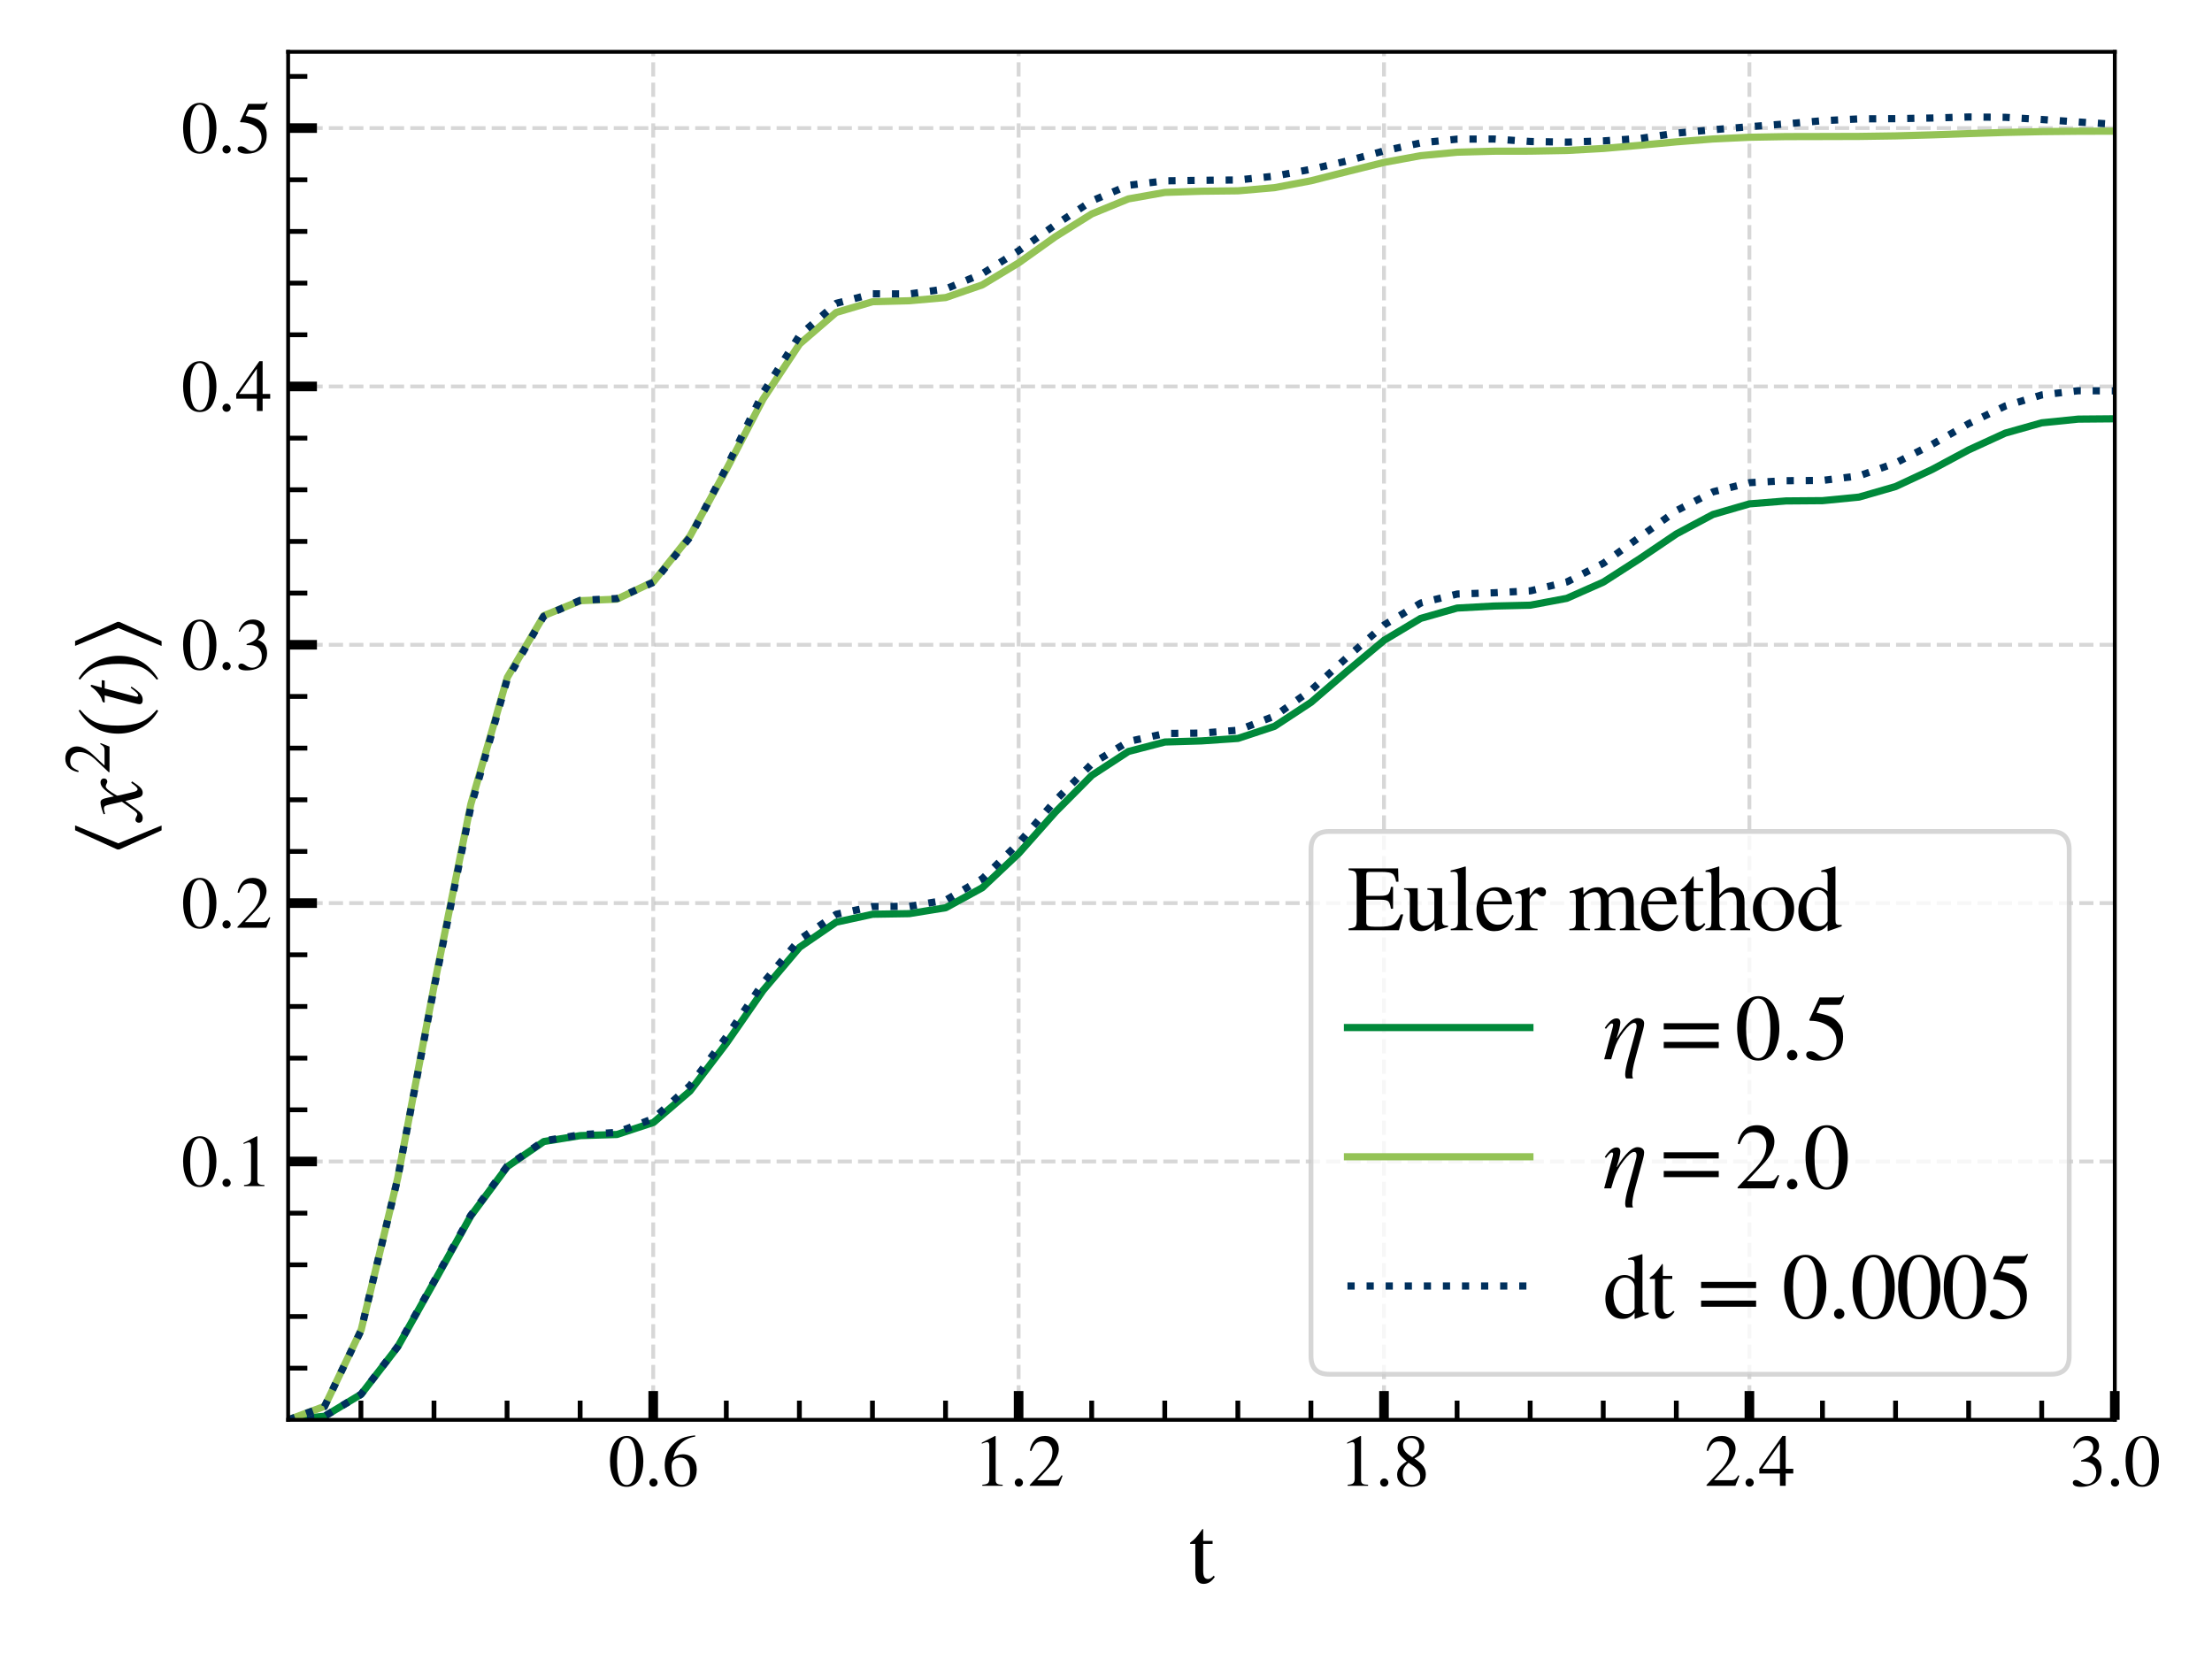 <?xml version="1.0" encoding="utf-8" standalone="no"?>
<!DOCTYPE svg PUBLIC "-//W3C//DTD SVG 1.1//EN"
  "http://www.w3.org/Graphics/SVG/1.1/DTD/svg11.dtd">
<svg xmlns:xlink="http://www.w3.org/1999/xlink" width="460.8pt" height="345.6pt" viewBox="0 0 460.8 345.6" xmlns="http://www.w3.org/2000/svg" version="1.1">
 <defs>
  <style type="text/css">*{stroke-linejoin: round; stroke-linecap: butt}</style>
 </defs>
 <g id="figure_1">
  <g id="patch_1">
   <path d="M 0 345.6 
L 460.8 345.6 
L 460.8 0 
L 0 0 
z
" style="fill: #ffffff"/>
  </g>
  <g id="axes_1">
   <g id="patch_2">
    <path d="M 60.024 295.777 
L 440.55 295.777 
L 440.55 10.8 
L 60.024 10.8 
z
" style="fill: #ffffff"/>
   </g>
   <g id="matplotlib.axis_1">
    <g id="xtick_1">
     <g id="line2d_1">
      <path d="M 136.078 295.777 
L 136.078 10.8 
" clip-path="url(#p475fd6fa26)" style="fill: none; stroke-dasharray: 2.96,1.28; stroke-dashoffset: 0; stroke: #b0b0b0; stroke-opacity: 0.5; stroke-width: 0.8"/>
     </g>
     <g id="line2d_2">
      <defs>
       <path id="m5a0a77bb36" d="M 0 0 
L 0 -6 
" style="stroke: #000000; stroke-width: 2"/>
      </defs>
      <g>
       <use xlink:href="#m5a0a77bb36" x="136.078" y="295.777" style="stroke: #000000; stroke-width: 2"/>
      </g>
     </g>
     <g id="text_1">
      <!-- 0.6 -->
      <g transform="translate(126.703 309.522) scale(0.15 -0.15)">
       <defs>
        <path id="STIXGeneral-Regular-30" d="M 3046 2112 
Q 3046 1683 2963 1302 
Q 2880 922 2717 602 
Q 2554 282 2266 96 
Q 1978 -90 1600 -90 
Q 1210 -90 915 108 
Q 621 307 461 640 
Q 301 973 227 1350 
Q 154 1728 154 2150 
Q 154 2746 301 3222 
Q 448 3699 790 4012 
Q 1133 4326 1626 4326 
Q 2253 4326 2649 3712 
Q 3046 3098 3046 2112 
z
M 2432 2080 
Q 2432 3091 2217 3625 
Q 2003 4160 1587 4160 
Q 1190 4160 979 3622 
Q 768 3085 768 2106 
Q 768 1120 979 598 
Q 1190 77 1600 77 
Q 2003 77 2217 598 
Q 2432 1120 2432 2080 
z
" transform="scale(0.016)"/>
        <path id="STIXGeneral-Regular-2e" d="M 1158 275 
Q 1158 134 1052 32 
Q 947 -70 800 -70 
Q 653 -70 550 32 
Q 448 134 448 281 
Q 448 429 553 534 
Q 659 640 806 640 
Q 947 640 1052 531 
Q 1158 422 1158 275 
z
" transform="scale(0.016)"/>
        <path id="STIXGeneral-Regular-36" d="M 2854 4378 
L 2867 4275 
Q 2112 4154 1606 3664 
Q 1101 3174 973 2451 
Q 1344 2739 1786 2739 
Q 2349 2739 2672 2380 
Q 2995 2022 2995 1402 
Q 2995 774 2669 378 
Q 2291 -90 1651 -90 
Q 870 -90 518 557 
Q 218 1107 218 1786 
Q 218 2835 915 3552 
Q 1312 3962 1731 4131 
Q 2150 4301 2854 4378 
z
M 2419 1203 
Q 2419 2445 1555 2445 
Q 1235 2445 1024 2275 
Q 813 2106 813 1702 
Q 813 954 1046 522 
Q 1280 90 1722 90 
Q 2061 90 2240 394 
Q 2419 698 2419 1203 
z
" transform="scale(0.016)"/>
       </defs>
       <use xlink:href="#STIXGeneral-Regular-30"/>
       <use xlink:href="#STIXGeneral-Regular-2e" x="50"/>
       <use xlink:href="#STIXGeneral-Regular-36" x="75"/>
      </g>
     </g>
    </g>
    <g id="xtick_2">
     <g id="line2d_3">
      <path d="M 364.432 295.777 
L 364.432 10.8 
" clip-path="url(#p475fd6fa26)" style="fill: none; stroke-dasharray: 2.96,1.28; stroke-dashoffset: 0; stroke: #b0b0b0; stroke-opacity: 0.5; stroke-width: 0.8"/>
     </g>
     <g id="line2d_4">
      <g>
       <use xlink:href="#m5a0a77bb36" x="364.432" y="295.777" style="stroke: #000000; stroke-width: 2"/>
      </g>
     </g>
     <g id="text_2">
      <!-- 2.4 -->
      <g transform="translate(355.057 309.522) scale(0.15 -0.15)">
       <defs>
        <path id="STIXGeneral-Regular-32" d="M 3034 877 
L 2688 0 
L 186 0 
L 186 77 
L 1325 1286 
Q 1773 1754 1965 2144 
Q 2157 2534 2157 2950 
Q 2157 3379 1920 3616 
Q 1683 3853 1267 3853 
Q 922 3853 720 3673 
Q 518 3494 326 3021 
L 192 3053 
Q 301 3648 630 3987 
Q 960 4326 1523 4326 
Q 2054 4326 2380 4006 
Q 2707 3686 2707 3200 
Q 2707 2477 1888 1613 
L 832 486 
L 2330 486 
Q 2541 486 2665 569 
Q 2790 653 2944 915 
L 3034 877 
z
" transform="scale(0.016)"/>
        <path id="STIXGeneral-Regular-34" d="M 3027 1069 
L 2368 1069 
L 2368 0 
L 1869 0 
L 1869 1069 
L 77 1069 
L 77 1478 
L 2086 4326 
L 2368 4326 
L 2368 1478 
L 3027 1478 
L 3027 1069 
z
M 1869 1478 
L 1869 3674 
L 333 1478 
L 1869 1478 
z
" transform="scale(0.016)"/>
       </defs>
       <use xlink:href="#STIXGeneral-Regular-32"/>
       <use xlink:href="#STIXGeneral-Regular-2e" x="50"/>
       <use xlink:href="#STIXGeneral-Regular-34" x="75"/>
      </g>
     </g>
    </g>
    <g id="xtick_3">
     <g id="line2d_5">
      <path d="M 288.314 295.777 
L 288.314 10.8 
" clip-path="url(#p475fd6fa26)" style="fill: none; stroke-dasharray: 2.96,1.28; stroke-dashoffset: 0; stroke: #b0b0b0; stroke-opacity: 0.5; stroke-width: 0.8"/>
     </g>
     <g id="line2d_6">
      <g>
       <use xlink:href="#m5a0a77bb36" x="288.314" y="295.777" style="stroke: #000000; stroke-width: 2"/>
      </g>
     </g>
     <g id="text_3">
      <!-- 1.8 -->
      <g transform="translate(278.939 309.522) scale(0.15 -0.15)">
       <defs>
        <path id="STIXGeneral-Regular-31" d="M 2522 0 
L 755 0 
L 755 96 
Q 1107 115 1235 227 
Q 1363 339 1363 608 
L 1363 3482 
Q 1363 3795 1171 3795 
Q 1082 3795 883 3718 
L 710 3654 
L 710 3744 
L 1856 4326 
L 1914 4307 
L 1914 486 
Q 1914 275 2042 185 
Q 2170 96 2522 96 
L 2522 0 
z
" transform="scale(0.016)"/>
        <path id="STIXGeneral-Regular-38" d="M 2848 992 
Q 2848 499 2505 204 
Q 2163 -90 1587 -90 
Q 1050 -90 704 204 
Q 358 499 358 954 
Q 358 1293 524 1533 
Q 691 1773 1190 2125 
Q 710 2522 553 2765 
Q 397 3008 397 3328 
Q 397 3782 745 4054 
Q 1094 4326 1638 4326 
Q 2106 4326 2410 4060 
Q 2714 3795 2714 3411 
Q 2714 3059 2531 2848 
Q 2349 2637 1856 2374 
Q 2432 1990 2640 1689 
Q 2848 1389 2848 992 
z
M 2272 3411 
Q 2272 3744 2086 3945 
Q 1901 4147 1574 4147 
Q 1248 4147 1059 3977 
Q 870 3808 870 3513 
Q 870 3219 1059 2979 
Q 1248 2739 1670 2490 
Q 1997 2682 2134 2896 
Q 2272 3110 2272 3411 
z
M 1734 1741 
L 1357 1997 
Q 1075 1766 960 1545 
Q 845 1325 845 1011 
Q 845 576 1065 333 
Q 1286 90 1658 90 
Q 1971 90 2166 285 
Q 2362 480 2362 794 
Q 2362 1082 2214 1299 
Q 2067 1517 1734 1741 
z
" transform="scale(0.016)"/>
       </defs>
       <use xlink:href="#STIXGeneral-Regular-31"/>
       <use xlink:href="#STIXGeneral-Regular-2e" x="50"/>
       <use xlink:href="#STIXGeneral-Regular-38" x="75"/>
      </g>
     </g>
    </g>
    <g id="xtick_4">
     <g id="line2d_7">
      <path d="M 212.196 295.777 
L 212.196 10.8 
" clip-path="url(#p475fd6fa26)" style="fill: none; stroke-dasharray: 2.96,1.28; stroke-dashoffset: 0; stroke: #b0b0b0; stroke-opacity: 0.5; stroke-width: 0.8"/>
     </g>
     <g id="line2d_8">
      <g>
       <use xlink:href="#m5a0a77bb36" x="212.196" y="295.777" style="stroke: #000000; stroke-width: 2"/>
      </g>
     </g>
     <g id="text_4">
      <!-- 1.2 -->
      <g transform="translate(202.821 309.522) scale(0.15 -0.15)">
       <use xlink:href="#STIXGeneral-Regular-31"/>
       <use xlink:href="#STIXGeneral-Regular-2e" x="50"/>
       <use xlink:href="#STIXGeneral-Regular-32" x="75"/>
      </g>
     </g>
    </g>
    <g id="xtick_5">
     <g id="line2d_9">
      <path d="M 440.55 295.777 
L 440.55 10.8 
" clip-path="url(#p475fd6fa26)" style="fill: none; stroke-dasharray: 2.96,1.28; stroke-dashoffset: 0; stroke: #b0b0b0; stroke-opacity: 0.5; stroke-width: 0.8"/>
     </g>
     <g id="line2d_10">
      <g>
       <use xlink:href="#m5a0a77bb36" x="440.55" y="295.777" style="stroke: #000000; stroke-width: 2"/>
      </g>
     </g>
     <g id="text_5">
      <!-- 3.0 -->
      <g transform="translate(431.175 309.522) scale(0.15 -0.15)">
       <defs>
        <path id="STIXGeneral-Regular-33" d="M 390 3264 
L 288 3290 
Q 435 3770 748 4048 
Q 1062 4326 1542 4326 
Q 1990 4326 2265 4083 
Q 2541 3840 2541 3450 
Q 2541 2925 1946 2566 
Q 2298 2413 2477 2227 
Q 2758 1914 2758 1402 
Q 2758 890 2464 506 
Q 2246 211 1840 60 
Q 1434 -90 979 -90 
Q 262 -90 262 275 
Q 262 378 339 442 
Q 416 506 525 506 
Q 685 506 915 339 
Q 1197 141 1466 141 
Q 1818 141 2058 425 
Q 2298 710 2298 1120 
Q 2298 1856 1632 2048 
Q 1434 2112 979 2112 
L 979 2202 
Q 1338 2323 1517 2432 
Q 2035 2726 2035 3290 
Q 2035 3610 1852 3776 
Q 1670 3942 1344 3942 
Q 768 3942 390 3264 
z
" transform="scale(0.016)"/>
       </defs>
       <use xlink:href="#STIXGeneral-Regular-33"/>
       <use xlink:href="#STIXGeneral-Regular-2e" x="50"/>
       <use xlink:href="#STIXGeneral-Regular-30" x="75"/>
      </g>
     </g>
    </g>
    <g id="xtick_6">
     <g id="line2d_11">
      <defs>
       <path id="m344a4adf57" d="M 0 0 
L 0 -4 
" style="stroke: #000000"/>
      </defs>
      <g>
       <use xlink:href="#m344a4adf57" x="75.184" y="295.777" style="stroke: #000000"/>
      </g>
     </g>
    </g>
    <g id="xtick_7">
     <g id="line2d_12">
      <g>
       <use xlink:href="#m344a4adf57" x="90.408" y="295.777" style="stroke: #000000"/>
      </g>
     </g>
    </g>
    <g id="xtick_8">
     <g id="line2d_13">
      <g>
       <use xlink:href="#m344a4adf57" x="120.855" y="295.777" style="stroke: #000000"/>
      </g>
     </g>
    </g>
    <g id="xtick_9">
     <g id="line2d_14">
      <g>
       <use xlink:href="#m344a4adf57" x="151.302" y="295.777" style="stroke: #000000"/>
      </g>
     </g>
    </g>
    <g id="xtick_10">
     <g id="line2d_15">
      <g>
       <use xlink:href="#m344a4adf57" x="105.631" y="295.777" style="stroke: #000000"/>
      </g>
     </g>
    </g>
    <g id="xtick_11">
     <g id="line2d_16">
      <g>
       <use xlink:href="#m344a4adf57" x="166.526" y="295.777" style="stroke: #000000"/>
      </g>
     </g>
    </g>
    <g id="xtick_12">
     <g id="line2d_17">
      <g>
       <use xlink:href="#m344a4adf57" x="181.749" y="295.777" style="stroke: #000000"/>
      </g>
     </g>
    </g>
    <g id="xtick_13">
     <g id="line2d_18">
      <g>
       <use xlink:href="#m344a4adf57" x="196.973" y="295.777" style="stroke: #000000"/>
      </g>
     </g>
    </g>
    <g id="xtick_14">
     <g id="line2d_19">
      <g>
       <use xlink:href="#m344a4adf57" x="227.42" y="295.777" style="stroke: #000000"/>
      </g>
     </g>
    </g>
    <g id="xtick_15">
     <g id="line2d_20">
      <g>
       <use xlink:href="#m344a4adf57" x="242.643" y="295.777" style="stroke: #000000"/>
      </g>
     </g>
    </g>
    <g id="xtick_16">
     <g id="line2d_21">
      <g>
       <use xlink:href="#m344a4adf57" x="257.867" y="295.777" style="stroke: #000000"/>
      </g>
     </g>
    </g>
    <g id="xtick_17">
     <g id="line2d_22">
      <g>
       <use xlink:href="#m344a4adf57" x="303.538" y="295.777" style="stroke: #000000"/>
      </g>
     </g>
    </g>
    <g id="xtick_18">
     <g id="line2d_23">
      <g>
       <use xlink:href="#m344a4adf57" x="333.985" y="295.777" style="stroke: #000000"/>
      </g>
     </g>
    </g>
    <g id="xtick_19">
     <g id="line2d_24">
      <g>
       <use xlink:href="#m344a4adf57" x="410.103" y="295.777" style="stroke: #000000"/>
      </g>
     </g>
    </g>
    <g id="xtick_20">
     <g id="line2d_25">
      <g>
       <use xlink:href="#m344a4adf57" x="273.091" y="295.777" style="stroke: #000000"/>
      </g>
     </g>
    </g>
    <g id="xtick_21">
     <g id="line2d_26">
      <g>
       <use xlink:href="#m344a4adf57" x="349.209" y="295.777" style="stroke: #000000"/>
      </g>
     </g>
    </g>
    <g id="xtick_22">
     <g id="line2d_27">
      <g>
       <use xlink:href="#m344a4adf57" x="379.656" y="295.777" style="stroke: #000000"/>
      </g>
     </g>
    </g>
    <g id="xtick_23">
     <g id="line2d_28">
      <g>
       <use xlink:href="#m344a4adf57" x="318.761" y="295.777" style="stroke: #000000"/>
      </g>
     </g>
    </g>
    <g id="xtick_24">
     <g id="line2d_29">
      <g>
       <use xlink:href="#m344a4adf57" x="394.879" y="295.777" style="stroke: #000000"/>
      </g>
     </g>
    </g>
    <g id="xtick_25">
     <g id="line2d_30">
      <g>
       <use xlink:href="#m344a4adf57" x="425.326" y="295.777" style="stroke: #000000"/>
      </g>
     </g>
    </g>
    <g id="text_6">
     <!-- t -->
     <g transform="translate(247.646 329.754) scale(0.19 -0.19)">
      <defs>
       <path id="STIXGeneral-Regular-74" d="M 1702 493 
L 1786 422 
Q 1478 -64 1011 -64 
Q 448 -64 448 749 
L 448 2675 
L 109 2675 
Q 83 2694 83 2720 
Q 83 2771 192 2842 
Q 435 2982 813 3526 
Q 826 3546 874 3606 
Q 922 3667 941 3706 
Q 986 3706 986 3622 
L 986 2880 
L 1632 2880 
L 1632 2675 
L 986 2675 
L 986 845 
Q 986 538 1062 403 
Q 1139 269 1318 269 
Q 1510 269 1702 493 
z
" transform="scale(0.016)"/>
      </defs>
      <use xlink:href="#STIXGeneral-Regular-74"/>
     </g>
    </g>
   </g>
   <g id="matplotlib.axis_2">
    <g id="ytick_1">
     <g id="line2d_31">
      <path d="M 60.024 241.958 
L 440.55 241.958 
" clip-path="url(#p475fd6fa26)" style="fill: none; stroke-dasharray: 2.96,1.28; stroke-dashoffset: 0; stroke: #b0b0b0; stroke-opacity: 0.5; stroke-width: 0.8"/>
     </g>
     <g id="line2d_32">
      <defs>
       <path id="me21fd61d5a" d="M 0 0 
L 6 0 
" style="stroke: #000000; stroke-width: 2"/>
      </defs>
      <g>
       <use xlink:href="#me21fd61d5a" x="60.024" y="241.958" style="stroke: #000000; stroke-width: 2"/>
      </g>
     </g>
     <g id="text_7">
      <!-- 0.1 -->
      <g transform="translate(37.774 247.081) scale(0.15 -0.15)">
       <use xlink:href="#STIXGeneral-Regular-30"/>
       <use xlink:href="#STIXGeneral-Regular-2e" x="50"/>
       <use xlink:href="#STIXGeneral-Regular-31" x="75"/>
      </g>
     </g>
    </g>
    <g id="ytick_2">
     <g id="line2d_33">
      <path d="M 60.024 134.32 
L 440.55 134.32 
" clip-path="url(#p475fd6fa26)" style="fill: none; stroke-dasharray: 2.96,1.28; stroke-dashoffset: 0; stroke: #b0b0b0; stroke-opacity: 0.5; stroke-width: 0.8"/>
     </g>
     <g id="line2d_34">
      <g>
       <use xlink:href="#me21fd61d5a" x="60.024" y="134.32" style="stroke: #000000; stroke-width: 2"/>
      </g>
     </g>
     <g id="text_8">
      <!-- 0.3 -->
      <g transform="translate(37.774 139.442) scale(0.15 -0.15)">
       <use xlink:href="#STIXGeneral-Regular-30"/>
       <use xlink:href="#STIXGeneral-Regular-2e" x="50"/>
       <use xlink:href="#STIXGeneral-Regular-33" x="75"/>
      </g>
     </g>
    </g>
    <g id="ytick_3">
     <g id="line2d_35">
      <path d="M 60.024 188.139 
L 440.55 188.139 
" clip-path="url(#p475fd6fa26)" style="fill: none; stroke-dasharray: 2.96,1.28; stroke-dashoffset: 0; stroke: #b0b0b0; stroke-opacity: 0.5; stroke-width: 0.8"/>
     </g>
     <g id="line2d_36">
      <g>
       <use xlink:href="#me21fd61d5a" x="60.024" y="188.139" style="stroke: #000000; stroke-width: 2"/>
      </g>
     </g>
     <g id="text_9">
      <!-- 0.2 -->
      <g transform="translate(37.774 193.261) scale(0.15 -0.15)">
       <use xlink:href="#STIXGeneral-Regular-30"/>
       <use xlink:href="#STIXGeneral-Regular-2e" x="50"/>
       <use xlink:href="#STIXGeneral-Regular-32" x="75"/>
      </g>
     </g>
    </g>
    <g id="ytick_4">
     <g id="line2d_37">
      <path d="M 60.024 80.501 
L 440.55 80.501 
" clip-path="url(#p475fd6fa26)" style="fill: none; stroke-dasharray: 2.96,1.28; stroke-dashoffset: 0; stroke: #b0b0b0; stroke-opacity: 0.5; stroke-width: 0.8"/>
     </g>
     <g id="line2d_38">
      <g>
       <use xlink:href="#me21fd61d5a" x="60.024" y="80.501" style="stroke: #000000; stroke-width: 2"/>
      </g>
     </g>
     <g id="text_10">
      <!-- 0.4 -->
      <g transform="translate(37.774 85.623) scale(0.15 -0.15)">
       <use xlink:href="#STIXGeneral-Regular-30"/>
       <use xlink:href="#STIXGeneral-Regular-2e" x="50"/>
       <use xlink:href="#STIXGeneral-Regular-34" x="75"/>
      </g>
     </g>
    </g>
    <g id="ytick_5">
     <g id="line2d_39">
      <path d="M 60.024 26.682 
L 440.55 26.682 
" clip-path="url(#p475fd6fa26)" style="fill: none; stroke-dasharray: 2.96,1.28; stroke-dashoffset: 0; stroke: #b0b0b0; stroke-opacity: 0.5; stroke-width: 0.8"/>
     </g>
     <g id="line2d_40">
      <g>
       <use xlink:href="#me21fd61d5a" x="60.024" y="26.682" style="stroke: #000000; stroke-width: 2"/>
      </g>
     </g>
     <g id="text_11">
      <!-- 0.5 -->
      <g transform="translate(37.774 31.804) scale(0.15 -0.15)">
       <defs>
        <path id="STIXGeneral-Regular-35" d="M 2803 4358 
L 2573 3814 
Q 2534 3731 2400 3731 
L 1158 3731 
L 902 3187 
Q 1606 3053 1920 2896 
Q 2234 2739 2502 2368 
Q 2726 2061 2726 1555 
Q 2726 1094 2576 780 
Q 2426 467 2099 224 
Q 1664 -90 1011 -90 
Q 646 -90 422 19 
Q 198 128 198 307 
Q 198 550 486 550 
Q 717 550 960 352 
Q 1210 147 1414 147 
Q 1747 147 2012 480 
Q 2278 813 2278 1229 
Q 2278 1843 1850 2189 
Q 1293 2637 486 2637 
Q 410 2637 410 2688 
L 416 2720 
L 1114 4237 
L 2438 4237 
Q 2547 4237 2608 4269 
Q 2669 4301 2746 4403 
L 2803 4358 
z
" transform="scale(0.016)"/>
       </defs>
       <use xlink:href="#STIXGeneral-Regular-30"/>
       <use xlink:href="#STIXGeneral-Regular-2e" x="50"/>
       <use xlink:href="#STIXGeneral-Regular-35" x="75"/>
      </g>
     </g>
    </g>
    <g id="ytick_6">
     <g id="line2d_41">
      <defs>
       <path id="m419551d85b" d="M 0 0 
L 4 0 
" style="stroke: #000000"/>
      </defs>
      <g>
       <use xlink:href="#m419551d85b" x="60.024" y="263.486" style="stroke: #000000"/>
      </g>
     </g>
    </g>
    <g id="ytick_7">
     <g id="line2d_42">
      <g>
       <use xlink:href="#m419551d85b" x="60.024" y="220.431" style="stroke: #000000"/>
      </g>
     </g>
    </g>
    <g id="ytick_8">
     <g id="line2d_43">
      <g>
       <use xlink:href="#m419551d85b" x="60.024" y="112.792" style="stroke: #000000"/>
      </g>
     </g>
    </g>
    <g id="ytick_9">
     <g id="line2d_44">
      <g>
       <use xlink:href="#m419551d85b" x="60.024" y="102.029" style="stroke: #000000"/>
      </g>
     </g>
    </g>
    <g id="ytick_10">
     <g id="line2d_45">
      <g>
       <use xlink:href="#m419551d85b" x="60.024" y="91.265" style="stroke: #000000"/>
      </g>
     </g>
    </g>
    <g id="ytick_11">
     <g id="line2d_46">
      <g>
       <use xlink:href="#m419551d85b" x="60.024" y="145.084" style="stroke: #000000"/>
      </g>
     </g>
    </g>
    <g id="ytick_12">
     <g id="line2d_47">
      <g>
       <use xlink:href="#m419551d85b" x="60.024" y="123.556" style="stroke: #000000"/>
      </g>
     </g>
    </g>
    <g id="ytick_13">
     <g id="line2d_48">
      <g>
       <use xlink:href="#m419551d85b" x="60.024" y="155.848" style="stroke: #000000"/>
      </g>
     </g>
    </g>
    <g id="ytick_14">
     <g id="line2d_49">
      <g>
       <use xlink:href="#m419551d85b" x="60.024" y="69.737" style="stroke: #000000"/>
      </g>
     </g>
    </g>
    <g id="ytick_15">
     <g id="line2d_50">
      <g>
       <use xlink:href="#m419551d85b" x="60.024" y="58.973" style="stroke: #000000"/>
      </g>
     </g>
    </g>
    <g id="ytick_16">
     <g id="line2d_51">
      <g>
       <use xlink:href="#m419551d85b" x="60.024" y="274.25" style="stroke: #000000"/>
      </g>
     </g>
    </g>
    <g id="ytick_17">
     <g id="line2d_52">
      <g>
       <use xlink:href="#m419551d85b" x="60.024" y="231.195" style="stroke: #000000"/>
      </g>
     </g>
    </g>
    <g id="ytick_18">
     <g id="line2d_53">
      <g>
       <use xlink:href="#m419551d85b" x="60.024" y="15.918" style="stroke: #000000"/>
      </g>
     </g>
    </g>
    <g id="ytick_19">
     <g id="line2d_54">
      <g>
       <use xlink:href="#m419551d85b" x="60.024" y="209.667" style="stroke: #000000"/>
      </g>
     </g>
    </g>
    <g id="ytick_20">
     <g id="line2d_55">
      <g>
       <use xlink:href="#m419551d85b" x="60.024" y="198.903" style="stroke: #000000"/>
      </g>
     </g>
    </g>
    <g id="ytick_21">
     <g id="line2d_56">
      <g>
       <use xlink:href="#m419551d85b" x="60.024" y="177.375" style="stroke: #000000"/>
      </g>
     </g>
    </g>
    <g id="ytick_22">
     <g id="line2d_57">
      <g>
       <use xlink:href="#m419551d85b" x="60.024" y="166.612" style="stroke: #000000"/>
      </g>
     </g>
    </g>
    <g id="ytick_23">
     <g id="line2d_58">
      <g>
       <use xlink:href="#m419551d85b" x="60.024" y="48.209" style="stroke: #000000"/>
      </g>
     </g>
    </g>
    <g id="ytick_24">
     <g id="line2d_59">
      <g>
       <use xlink:href="#m419551d85b" x="60.024" y="285.014" style="stroke: #000000"/>
      </g>
     </g>
    </g>
    <g id="ytick_25">
     <g id="line2d_60">
      <g>
       <use xlink:href="#m419551d85b" x="60.024" y="252.722" style="stroke: #000000"/>
      </g>
     </g>
    </g>
    <g id="ytick_26">
     <g id="line2d_61">
      <g>
       <use xlink:href="#m419551d85b" x="60.024" y="37.446" style="stroke: #000000"/>
      </g>
     </g>
    </g>
    <g id="text_12">
     <!-- $\left\langle x^2(t)\right \rangle$ -->
     <g transform="translate(29.594 178.464) rotate(-90) scale(0.19 -0.19)">
      <defs>
       <path id="STIXGeneral-Regular-27e8" d="M 2144 4563 
L 915 1606 
L 2138 -1363 
L 1805 -1363 
L 493 1542 
L 493 1670 
L 1811 4563 
L 2144 4563 
z
" transform="scale(0.016)"/>
       <path id="STIXGeneral-Italic-78" d="M 1555 2272 
L 1632 1907 
Q 1971 2426 2179 2624 
Q 2387 2822 2598 2822 
Q 2714 2822 2787 2755 
Q 2861 2688 2861 2585 
Q 2861 2483 2800 2419 
Q 2739 2355 2643 2355 
Q 2586 2355 2490 2409 
Q 2394 2464 2310 2464 
Q 2125 2464 1683 1690 
Q 1683 1606 1734 1402 
L 1939 544 
Q 2003 282 2131 282 
Q 2234 282 2432 538 
Q 2451 563 2476 598 
Q 2502 634 2521 662 
Q 2541 691 2566 717 
L 2662 659 
Q 2387 230 2227 80 
Q 2067 -70 1882 -70 
Q 1728 -70 1645 26 
Q 1562 122 1504 365 
L 1318 1126 
L 755 365 
Q 557 96 432 13 
Q 307 -70 147 -70 
Q 0 -70 -86 0 
Q -173 70 -173 198 
Q -173 294 -112 361 
Q -51 429 45 429 
Q 122 429 250 358 
Q 346 301 416 301 
Q 525 301 742 614 
L 1267 1357 
L 1088 2150 
Q 1024 2432 969 2509 
Q 915 2586 794 2586 
Q 717 2586 544 2541 
L 429 2509 
L 410 2611 
L 480 2637 
Q 992 2822 1229 2822 
Q 1350 2822 1420 2707 
Q 1491 2592 1555 2272 
z
" transform="scale(0.016)"/>
       <path id="STIXGeneral-Regular-28" d="M 1946 -1030 
L 1869 -1133 
Q 1126 -710 716 32 
Q 307 774 307 1613 
Q 307 3386 1888 4326 
L 1946 4224 
Q 1293 3667 1075 3126 
Q 858 2586 858 1632 
Q 858 685 1082 96 
Q 1306 -493 1946 -1030 
z
" transform="scale(0.016)"/>
       <path id="STIXGeneral-Italic-74" d="M 1894 2739 
L 1862 2534 
L 1325 2534 
L 768 435 
Q 755 384 755 346 
Q 755 243 851 243 
Q 928 243 1030 342 
Q 1133 442 1370 749 
L 1453 704 
Q 1158 256 969 93 
Q 781 -70 538 -70 
Q 243 -70 243 166 
Q 243 230 346 640 
L 845 2534 
L 365 2534 
L 358 2573 
Q 358 2688 570 2733 
Q 730 2771 992 2979 
Q 1254 3187 1421 3437 
Q 1459 3494 1510 3494 
Q 1568 3494 1568 3443 
Q 1568 3411 1562 3398 
L 1382 2739 
L 1894 2739 
z
" transform="scale(0.016)"/>
       <path id="STIXGeneral-Regular-29" d="M 186 4224 
L 262 4326 
Q 992 3891 1408 3148 
Q 1824 2406 1824 1581 
Q 1824 -166 243 -1133 
L 186 -1030 
Q 845 -486 1059 54 
Q 1274 595 1274 1562 
Q 1274 2534 1059 3120 
Q 845 3706 186 4224 
z
" transform="scale(0.016)"/>
       <path id="STIXGeneral-Regular-27e9" d="M 2067 1536 
L 749 -1363 
L 416 -1363 
L 1645 1600 
L 422 4563 
L 755 4563 
L 2067 1664 
L 2067 1536 
z
" transform="scale(0.016)"/>
      </defs>
      <use xlink:href="#STIXGeneral-Regular-27e8" transform="translate(0 0.409)"/>
      <use xlink:href="#STIXGeneral-Italic-78" transform="translate(40 0.409)"/>
      <use xlink:href="#STIXGeneral-Regular-32" transform="translate(90.573 35.684) scale(0.7)"/>
      <use xlink:href="#STIXGeneral-Regular-28" transform="translate(129.982 0.409)"/>
      <use xlink:href="#STIXGeneral-Italic-74" transform="translate(163.282 0.409)"/>
      <use xlink:href="#STIXGeneral-Regular-29" transform="translate(191.082 0.409)"/>
      <use xlink:href="#STIXGeneral-Regular-27e9" transform="translate(224.382 0.409)"/>
     </g>
    </g>
   </g>
   <g id="line2d_62">
    <path d="M 60.024 295.777 
L 67.635 295.023 
L 75.245 290.435 
L 82.856 280.57 
L 90.466 267.003 
L 98.077 253.306 
L 105.687 243.026 
L 113.298 237.795 
L 120.908 236.569 
L 128.519 236.336 
L 136.129 233.832 
L 143.74 227.29 
L 151.35 217.294 
L 158.961 206.325 
L 166.571 197.327 
L 174.182 192.111 
L 181.792 190.453 
L 189.403 190.329 
L 197.013 189.097 
L 204.624 184.934 
L 212.234 177.761 
L 219.845 169.179 
L 227.455 161.517 
L 235.066 156.547 
L 242.676 154.571 
L 250.287 154.343 
L 257.898 153.822 
L 265.508 151.303 
L 273.119 146.302 
L 280.729 139.744 
L 288.34 133.384 
L 295.95 128.825 
L 303.561 126.667 
L 311.171 126.25 
L 318.782 126.073 
L 326.392 124.643 
L 334.003 121.268 
L 341.613 116.377 
L 349.224 111.225 
L 356.834 107.175 
L 364.445 104.966 
L 372.055 104.354 
L 379.666 104.295 
L 387.276 103.551 
L 394.887 101.358 
L 402.497 97.802 
L 410.108 93.724 
L 417.718 90.231 
L 425.329 88.081 
L 432.939 87.309 
L 440.55 87.242 
" clip-path="url(#p475fd6fa26)" style="fill: none; stroke: #00893a; stroke-width: 1.5; stroke-linecap: square"/>
   </g>
   <g id="line2d_63">
    <path d="M 60.024 295.777 
L 67.572 295.051 
L 75.184 290.49 
L 82.796 280.58 
L 90.408 266.949 
L 98.02 253.237 
L 105.631 242.949 
L 113.243 237.689 
L 120.855 236.389 
L 128.53 235.898 
L 136.142 233.007 
L 143.754 226.135 
L 151.365 215.916 
L 158.977 204.775 
L 166.589 195.68 
L 174.201 190.463 
L 181.813 188.844 
L 189.424 188.811 
L 197.036 187.508 
L 204.648 183.045 
L 212.26 175.567 
L 219.872 166.742 
L 227.483 159.085 
L 235.095 154.462 
L 242.707 152.795 
L 250.319 152.72 
L 257.931 152.119 
L 265.542 149.159 
L 273.154 143.741 
L 280.766 136.801 
L 288.378 130.16 
L 295.989 125.609 
L 303.601 123.744 
L 311.213 123.487 
L 318.825 123.081 
L 326.437 121.223 
L 334.048 117.321 
L 341.66 111.831 
L 349.272 106.356 
L 356.884 102.448 
L 364.496 100.545 
L 372.107 100.136 
L 379.656 100.084 
L 387.267 99.137 
L 394.879 96.451 
L 402.491 92.583 
L 410.103 88.264 
L 417.715 84.587 
L 425.326 82.271 
L 432.938 81.395 
L 440.55 81.428 
" clip-path="url(#p475fd6fa26)" style="fill: none; stroke-dasharray: 1.5,2.475; stroke-dashoffset: 0; stroke: #00305d; stroke-width: 1.5"/>
   </g>
   <g id="line2d_64">
    <path d="M 60.024 295.777 
L 67.635 292.957 
L 75.245 277.011 
L 82.856 245.385 
L 90.466 205.202 
L 98.077 167.559 
L 105.687 141.113 
L 113.298 128.249 
L 120.908 125.136 
L 128.519 124.817 
L 136.129 121.181 
L 143.74 111.679 
L 151.35 97.737 
L 158.961 83.146 
L 166.571 71.654 
L 174.182 65.093 
L 181.792 62.851 
L 189.403 62.652 
L 197.013 61.985 
L 204.624 59.349 
L 212.234 54.741 
L 219.845 49.315 
L 227.455 44.549 
L 235.066 41.434 
L 242.676 40.081 
L 250.287 39.836 
L 257.898 39.751 
L 265.508 39.095 
L 273.119 37.656 
L 280.729 35.722 
L 288.34 33.829 
L 295.95 32.433 
L 303.561 31.706 
L 311.171 31.5 
L 318.782 31.486 
L 326.392 31.347 
L 334.003 30.928 
L 341.613 30.269 
L 349.224 29.548 
L 356.834 28.953 
L 364.445 28.594 
L 372.055 28.457 
L 379.666 28.44 
L 387.276 28.418 
L 394.887 28.306 
L 402.497 28.093 
L 410.108 27.829 
L 417.718 27.587 
L 425.329 27.421 
L 432.939 27.342 
L 440.55 27.325 
" clip-path="url(#p475fd6fa26)" style="fill: none; stroke: #94c356; stroke-width: 1.5; stroke-linecap: square"/>
   </g>
   <g id="line2d_65">
    <path d="M 60.024 295.777 
L 67.572 293.053 
L 75.184 277.229 
L 82.796 245.727 
L 90.408 205.853 
L 98.02 168.388 
L 105.631 141.586 
L 113.243 128.416 
L 120.855 125.056 
L 128.53 124.685 
L 136.142 121.302 
L 143.754 111.906 
L 151.365 97.308 
L 158.977 81.779 
L 166.589 69.827 
L 174.201 63.194 
L 181.813 61.2 
L 189.424 61.235 
L 197.036 60.184 
L 204.648 57.005 
L 212.26 52.206 
L 219.872 46.817 
L 227.483 41.835 
L 235.095 38.602 
L 242.707 37.672 
L 250.319 37.561 
L 257.931 37.489 
L 265.542 36.69 
L 273.154 35.259 
L 280.766 33.498 
L 288.378 31.418 
L 295.989 29.764 
L 303.601 28.979 
L 311.213 28.963 
L 318.825 29.482 
L 326.437 29.608 
L 334.048 29.347 
L 341.66 28.839 
L 349.272 27.739 
L 356.884 27.024 
L 364.496 26.392 
L 372.107 25.801 
L 379.656 25.143 
L 387.267 24.767 
L 394.879 24.719 
L 402.491 24.585 
L 410.103 24.37 
L 417.715 24.44 
L 425.326 24.894 
L 432.938 25.41 
L 440.55 25.891 
" clip-path="url(#p475fd6fa26)" style="fill: none; stroke-dasharray: 1.5,2.475; stroke-dashoffset: 0; stroke: #00305d; stroke-width: 1.5"/>
   </g>
   <g id="line2d_66"/>
   <g id="patch_3">
    <path d="M 60.024 295.777 
L 60.024 10.8 
" style="fill: none; stroke: #000000; stroke-width: 0.8; stroke-linejoin: miter; stroke-linecap: square"/>
   </g>
   <g id="patch_4">
    <path d="M 440.55 295.777 
L 440.55 10.8 
" style="fill: none; stroke: #000000; stroke-width: 0.8; stroke-linejoin: miter; stroke-linecap: square"/>
   </g>
   <g id="patch_5">
    <path d="M 60.024 295.777 
L 440.55 295.777 
" style="fill: none; stroke: #000000; stroke-width: 0.8; stroke-linejoin: miter; stroke-linecap: square"/>
   </g>
   <g id="patch_6">
    <path d="M 60.024 10.8 
L 440.55 10.8 
" style="fill: none; stroke: #000000; stroke-width: 0.8; stroke-linejoin: miter; stroke-linecap: square"/>
   </g>
   <g id="legend_1">
    <g id="patch_7">
     <path d="M 276.904 286.277 
L 427.25 286.277 
Q 431.05 286.277 431.05 282.478 
L 431.05 177.007 
Q 431.05 173.207 427.25 173.207 
L 276.904 173.207 
Q 273.104 173.207 273.104 177.007 
L 273.104 282.478 
Q 273.104 286.277 276.904 286.277 
z
" style="fill: #ffffff; opacity: 0.8; stroke: #cccccc; stroke-linejoin: miter"/>
    </g>
    <g id="text_13">
     <!-- Euler method -->
     <g transform="translate(280.704 193.783) scale(0.19 -0.19)">
      <defs>
       <path id="STIXGeneral-Regular-45" d="M 3821 1082 
L 3526 0 
L 77 0 
L 77 122 
Q 442 147 538 252 
Q 634 358 634 730 
L 634 3520 
Q 634 3878 534 3987 
Q 435 4096 77 4115 
L 77 4237 
L 3469 4237 
L 3494 3322 
L 3334 3322 
Q 3264 3750 3085 3872 
Q 2906 3994 2349 3994 
L 1510 3994 
Q 1370 3994 1328 3952 
Q 1286 3910 1286 3763 
L 1286 2355 
L 2253 2355 
Q 2656 2355 2787 2470 
Q 2918 2586 2976 2970 
L 3123 2970 
L 3123 1472 
L 2976 1472 
Q 2918 1875 2790 1984 
Q 2662 2093 2253 2093 
L 1286 2093 
L 1286 538 
Q 1286 346 1420 291 
Q 1555 237 1933 237 
L 2163 237 
Q 2848 237 3136 403 
Q 3424 570 3642 1082 
L 3821 1082 
z
" transform="scale(0.016)"/>
       <path id="STIXGeneral-Regular-75" d="M 3072 320 
L 3072 230 
Q 2573 96 2195 -58 
L 2163 -38 
L 2163 486 
L 2150 486 
Q 1747 -64 1235 -64 
Q 870 -64 662 160 
Q 454 384 454 755 
L 454 2362 
Q 454 2598 371 2688 
Q 288 2778 58 2790 
L 58 2880 
L 992 2880 
L 992 813 
Q 992 595 1123 451 
Q 1254 307 1446 307 
Q 1760 307 1984 506 
Q 2067 582 2099 649 
Q 2131 717 2131 877 
L 2131 2355 
Q 2131 2605 2041 2678 
Q 1952 2752 1658 2771 
L 1658 2880 
L 2669 2880 
L 2669 685 
Q 2669 461 2742 390 
Q 2816 320 3034 320 
L 3072 320 
z
" transform="scale(0.016)"/>
       <path id="STIXGeneral-Regular-6c" d="M 1645 0 
L 134 0 
L 134 96 
Q 435 122 531 221 
Q 627 320 627 589 
L 627 3590 
Q 627 3821 569 3910 
Q 512 4000 358 4000 
Q 224 4000 122 3987 
L 122 4090 
Q 730 4237 1133 4371 
L 1165 4346 
L 1165 557 
Q 1165 288 1254 201 
Q 1344 115 1645 96 
L 1645 0 
z
" transform="scale(0.016)"/>
       <path id="STIXGeneral-Regular-65" d="M 2611 1050 
L 2714 1005 
Q 2330 -64 1376 -64 
Q 813 -64 486 329 
Q 160 723 160 1389 
Q 160 2074 525 2509 
Q 890 2944 1485 2944 
Q 2061 2944 2374 2502 
Q 2560 2246 2592 1773 
L 621 1773 
Q 646 1370 700 1158 
Q 755 947 915 730 
Q 1184 378 1626 378 
Q 1939 378 2153 531 
Q 2368 685 2611 1050 
z
M 634 1978 
L 1939 1978 
Q 1882 2381 1750 2547 
Q 1619 2714 1312 2714 
Q 1043 2714 864 2525 
Q 685 2336 634 1978 
z
" transform="scale(0.016)"/>
       <path id="STIXGeneral-Regular-72" d="M 1024 2931 
L 1024 2342 
Q 1267 2688 1430 2816 
Q 1594 2944 1792 2944 
Q 1958 2944 2051 2854 
Q 2144 2765 2144 2605 
Q 2144 2470 2077 2393 
Q 2010 2317 1894 2317 
Q 1773 2317 1638 2445 
Q 1536 2541 1472 2541 
Q 1338 2541 1181 2355 
Q 1024 2170 1024 2016 
L 1024 576 
Q 1024 301 1133 205 
Q 1242 109 1568 96 
L 1568 0 
L 32 0 
L 32 96 
Q 339 154 412 224 
Q 486 294 486 538 
L 486 2138 
Q 486 2349 438 2435 
Q 390 2522 269 2522 
Q 166 2522 45 2496 
L 45 2598 
Q 448 2726 992 2944 
L 1024 2931 
z
" transform="scale(0.016)"/>
       <path id="STIXGeneral-Regular-20" transform="scale(0.016)"/>
       <path id="STIXGeneral-Regular-6d" d="M 4960 0 
L 3565 0 
L 3565 96 
Q 3834 122 3907 208 
Q 3981 294 3981 576 
L 3981 1894 
Q 3981 2278 3869 2444 
Q 3757 2611 3488 2611 
Q 3264 2611 3107 2521 
Q 2950 2432 2803 2221 
L 2803 608 
Q 2803 301 2896 201 
Q 2989 102 3264 96 
L 3264 0 
L 1830 0 
L 1830 96 
Q 2112 115 2189 188 
Q 2266 262 2266 550 
L 2266 1901 
Q 2266 2611 1850 2611 
Q 1670 2611 1468 2531 
Q 1267 2451 1171 2336 
Q 1088 2240 1088 2227 
L 1088 448 
Q 1088 243 1177 176 
Q 1267 109 1523 96 
L 1523 0 
L 102 0 
L 102 96 
Q 371 102 460 195 
Q 550 288 550 563 
L 550 2150 
Q 550 2387 499 2480 
Q 448 2573 326 2573 
Q 230 2573 122 2547 
L 122 2656 
Q 557 2778 1011 2944 
L 1062 2925 
L 1062 2451 
L 1075 2451 
Q 1363 2752 1584 2848 
Q 1805 2944 2054 2944 
Q 2560 2944 2733 2406 
Q 3232 2944 3776 2944 
Q 4518 2944 4518 1792 
L 4518 493 
Q 4518 282 4582 202 
Q 4646 122 4794 109 
L 4960 96 
L 4960 0 
z
" transform="scale(0.016)"/>
       <path id="STIXGeneral-Regular-68" d="M 3117 0 
L 1760 0 
L 1760 96 
Q 2042 128 2118 224 
Q 2195 320 2195 653 
L 2195 1920 
Q 2195 2598 1722 2598 
Q 1530 2598 1370 2508 
Q 1210 2419 1005 2195 
L 1005 653 
Q 1005 320 1081 224 
Q 1158 128 1440 96 
L 1440 0 
L 58 0 
L 58 96 
Q 333 134 400 224 
Q 467 314 467 653 
L 467 3667 
Q 467 3872 406 3933 
Q 346 3994 141 3994 
Q 83 3994 64 3987 
L 64 4090 
L 237 4141 
Q 730 4288 973 4371 
L 1005 4352 
L 1005 2406 
Q 1229 2694 1446 2819 
Q 1664 2944 1946 2944 
Q 2733 2944 2733 1926 
L 2733 653 
Q 2733 320 2793 233 
Q 2854 147 3117 96 
L 3117 0 
z
" transform="scale(0.016)"/>
       <path id="STIXGeneral-Regular-6f" d="M 3008 1478 
Q 3008 806 2608 371 
Q 2208 -64 1568 -64 
Q 979 -64 582 368 
Q 186 800 186 1459 
Q 186 2125 582 2534 
Q 979 2944 1626 2944 
Q 2221 2944 2614 2537 
Q 3008 2131 3008 1478 
z
M 2432 1306 
Q 2432 2035 2112 2445 
Q 1856 2765 1504 2765 
Q 1171 2765 966 2493 
Q 762 2221 762 1747 
Q 762 928 1101 435 
Q 1318 115 1677 115 
Q 2029 115 2230 432 
Q 2432 749 2432 1306 
z
" transform="scale(0.016)"/>
       <path id="STIXGeneral-Regular-64" d="M 3142 269 
L 2202 -64 
L 2176 -45 
L 2176 365 
Q 1869 -64 1357 -64 
Q 826 -64 499 317 
Q 173 698 173 1312 
Q 173 1990 563 2467 
Q 954 2944 1504 2944 
Q 1850 2944 2176 2669 
L 2176 3667 
Q 2176 3866 2118 3930 
Q 2061 3994 1882 3994 
Q 1792 3994 1741 3987 
L 1741 4090 
Q 2323 4243 2682 4371 
L 2714 4358 
L 2714 730 
Q 2714 506 2768 435 
Q 2822 365 2995 365 
Q 3034 365 3142 371 
L 3142 269 
z
M 2176 653 
L 2176 2125 
Q 2176 2381 1981 2573 
Q 1786 2765 1523 2765 
Q 1158 2765 940 2438 
Q 723 2112 723 1568 
Q 723 979 963 624 
Q 1203 269 1606 269 
Q 1907 269 2080 474 
Q 2176 582 2176 653 
z
" transform="scale(0.016)"/>
      </defs>
      <use xlink:href="#STIXGeneral-Regular-45"/>
      <use xlink:href="#STIXGeneral-Regular-75" x="61.1"/>
      <use xlink:href="#STIXGeneral-Regular-6c" x="111.1"/>
      <use xlink:href="#STIXGeneral-Regular-65" x="138.9"/>
      <use xlink:href="#STIXGeneral-Regular-72" x="183.3"/>
      <use xlink:href="#STIXGeneral-Regular-20" x="216.6"/>
      <use xlink:href="#STIXGeneral-Regular-6d" x="241.6"/>
      <use xlink:href="#STIXGeneral-Regular-65" x="319.4"/>
      <use xlink:href="#STIXGeneral-Regular-74" x="363.8"/>
      <use xlink:href="#STIXGeneral-Regular-68" x="391.6"/>
      <use xlink:href="#STIXGeneral-Regular-6f" x="441.6"/>
      <use xlink:href="#STIXGeneral-Regular-64" x="491.6"/>
     </g>
    </g>
    <g id="line2d_67">
     <path d="M 280.704 214.057 
L 299.704 214.057 
L 318.704 214.057 
" style="fill: none; stroke: #00893a; stroke-width: 1.5; stroke-linecap: square"/>
    </g>
    <g id="text_14">
     <!-- $\eta = 0.5$ -->
     <g transform="translate(333.904 220.707) scale(0.19 -0.19)">
      <defs>
       <path id="STIXGeneral-Italic-3b7" d="M 947 1459 
L 960 1453 
Q 1811 2822 2374 2822 
Q 2573 2822 2701 2729 
Q 2829 2637 2829 2458 
Q 2829 2304 2765 2054 
L 2208 0 
Q 2016 -698 2016 -1094 
Q 2016 -1190 2067 -1312 
L 1600 -1312 
Q 1530 -1229 1530 -1030 
Q 1530 -710 1741 58 
L 2221 1811 
Q 2310 2112 2310 2272 
Q 2310 2496 2150 2496 
Q 1894 2496 1427 1897 
Q 960 1299 774 678 
L 570 0 
L 90 0 
L 614 1952 
Q 704 2272 704 2349 
Q 704 2458 614 2458 
Q 589 2458 560 2445 
Q 531 2432 499 2403 
Q 467 2374 438 2348 
Q 410 2323 374 2281 
Q 339 2240 316 2211 
Q 294 2182 259 2140 
Q 224 2099 211 2086 
L 134 2150 
Q 218 2291 320 2413 
Q 634 2803 941 2803 
Q 1197 2803 1197 2515 
Q 1197 2253 947 1459 
z
" transform="scale(0.016)"/>
       <path id="STIXGeneral-Regular-3d" d="M 4077 2048 
L 307 2048 
L 307 2470 
L 4077 2470 
L 4077 2048 
z
M 4077 768 
L 307 768 
L 307 1190 
L 4077 1190 
L 4077 768 
z
" transform="scale(0.016)"/>
      </defs>
      <use xlink:href="#STIXGeneral-Italic-3b7" transform="translate(0 0.203)"/>
      <use xlink:href="#STIXGeneral-Regular-3d" transform="translate(61.84 0.203)"/>
      <use xlink:href="#STIXGeneral-Regular-30" transform="translate(144.78 0.203)"/>
      <use xlink:href="#STIXGeneral-Regular-2e" transform="translate(194.78 0.203)"/>
      <use xlink:href="#STIXGeneral-Regular-35" transform="translate(219.78 0.203)"/>
     </g>
    </g>
    <g id="line2d_68">
     <path d="M 280.704 240.98 
L 299.704 240.98 
L 318.704 240.98 
" style="fill: none; stroke: #94c356; stroke-width: 1.5; stroke-linecap: square"/>
    </g>
    <g id="text_15">
     <!-- $\eta = 2.0$ -->
     <g transform="translate(333.904 247.63) scale(0.19 -0.19)">
      <use xlink:href="#STIXGeneral-Italic-3b7" transform="translate(0 0.406)"/>
      <use xlink:href="#STIXGeneral-Regular-3d" transform="translate(61.84 0.406)"/>
      <use xlink:href="#STIXGeneral-Regular-32" transform="translate(144.78 0.406)"/>
      <use xlink:href="#STIXGeneral-Regular-2e" transform="translate(194.78 0.406)"/>
      <use xlink:href="#STIXGeneral-Regular-30" transform="translate(219.78 0.406)"/>
     </g>
    </g>
    <g id="line2d_69">
     <path d="M 280.704 267.904 
L 299.704 267.904 
L 318.704 267.904 
" style="fill: none; stroke-dasharray: 1.5,2.475; stroke-dashoffset: 0; stroke: #00305d; stroke-width: 1.5"/>
    </g>
    <g id="text_16">
     <!-- dt = 0.0005 -->
     <g transform="translate(333.904 274.554) scale(0.19 -0.19)">
      <use xlink:href="#STIXGeneral-Regular-64"/>
      <use xlink:href="#STIXGeneral-Regular-74" x="50"/>
      <use xlink:href="#STIXGeneral-Regular-20" x="77.8"/>
      <use xlink:href="#STIXGeneral-Regular-3d" x="102.8"/>
      <use xlink:href="#STIXGeneral-Regular-20" x="171.3"/>
      <use xlink:href="#STIXGeneral-Regular-30" x="196.3"/>
      <use xlink:href="#STIXGeneral-Regular-2e" x="246.3"/>
      <use xlink:href="#STIXGeneral-Regular-30" x="271.3"/>
      <use xlink:href="#STIXGeneral-Regular-30" x="321.3"/>
      <use xlink:href="#STIXGeneral-Regular-30" x="371.3"/>
      <use xlink:href="#STIXGeneral-Regular-35" x="421.3"/>
     </g>
    </g>
   </g>
  </g>
 </g>
 <defs>
  <clipPath id="p475fd6fa26">
   <rect x="60.024" y="10.8" width="380.526" height="284.978"/>
  </clipPath>
 </defs>
</svg>
